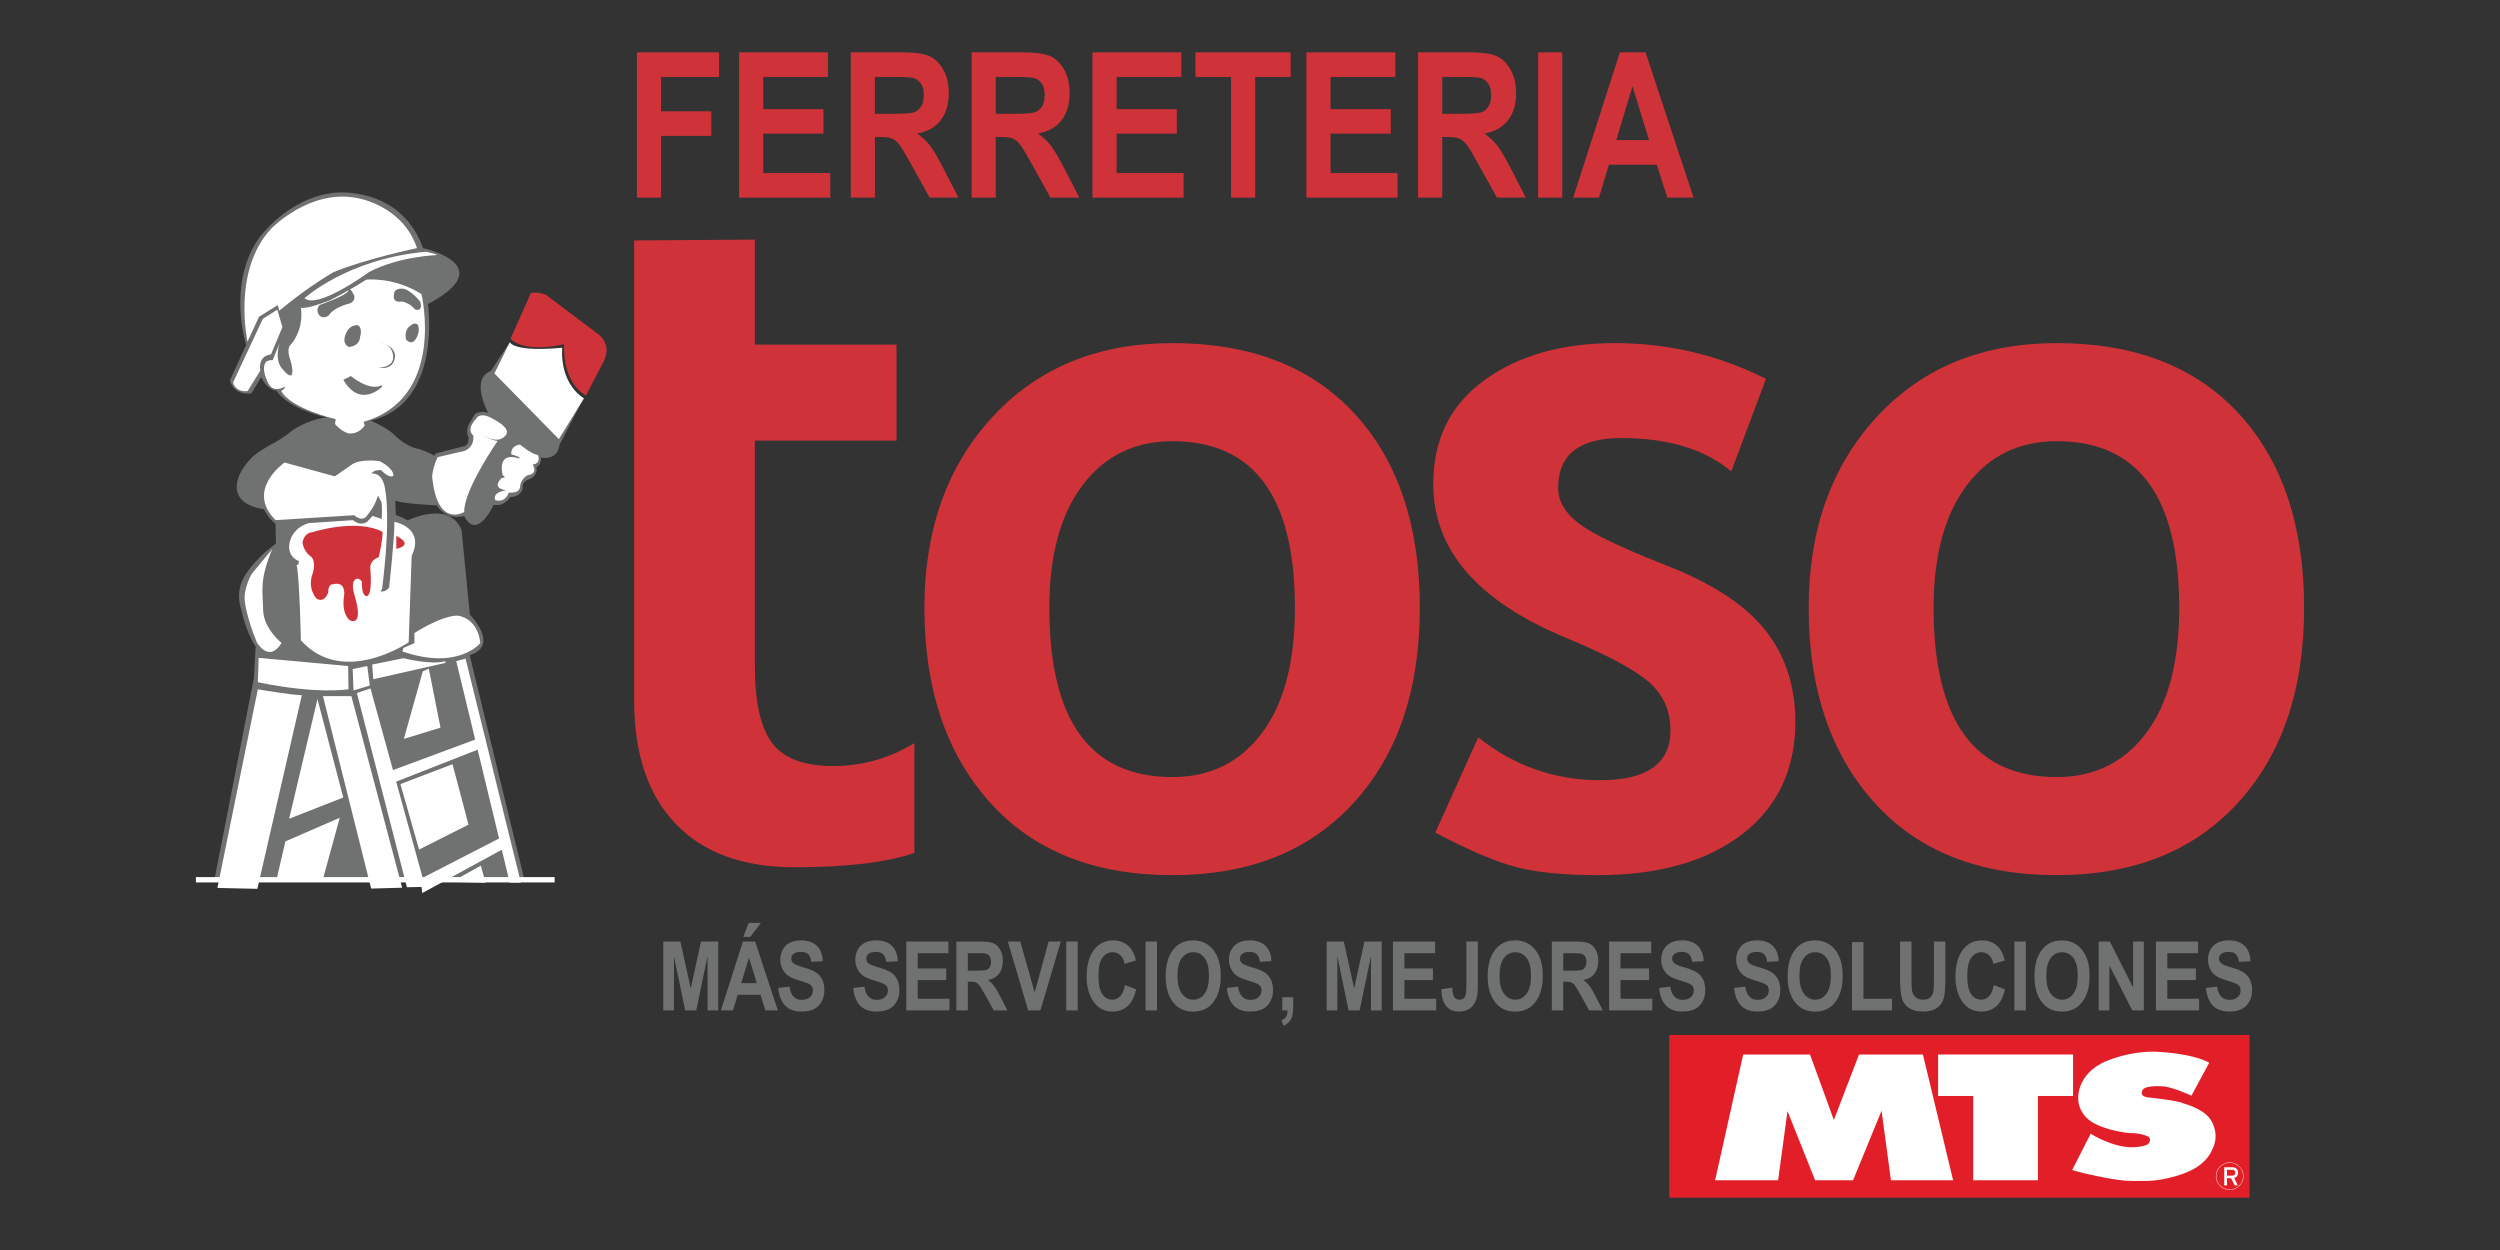 <?xml version="1.0" encoding="utf-8"?>
<!-- Generator: Adobe Illustrator 24.0.3, SVG Export Plug-In . SVG Version: 6.00 Build 0)  -->
<svg version="1.1" id="Capa_1" xmlns="http://www.w3.org/2000/svg" xmlns:xlink="http://www.w3.org/1999/xlink" x="0px" y="0px"
	 width="200px" height="100px" viewBox="0 0 200 100" style="enable-background:new 0 0 200 100;" xml:space="preserve">
<rect x="0" y="0" width="200" height="100" fill="#333333" stroke="none"/>
<style type="text/css">
	.st0{fill:#CF3339;}
	.st1{fill:#6F7271;}
	.st2{fill:#FFFFFF;}
	.st3{fill:#FDFFFF;}
	.st4{fill:#E21F28;}
	.st5{fill:none;stroke:#FFFFFF;stroke-width:0.032;stroke-miterlimit:3.864;}
</style>
<g>
	<path class="st0" d="M50.731,27.569v-8.334l9.657-0.067v8.401h11.335v7.678H60.388V53.23c0,2.94,0.463,5.019,1.392,6.232
		c0.927,1.215,2.551,1.822,4.874,1.822c2.319,0,4.486-0.612,6.496-1.835v8.785c-2.241,0.764-5.437,1.147-9.586,1.147
		c-4.125,0-7.293-1.159-9.51-3.472c-2.215-2.314-3.323-5.604-3.323-9.875V35.246"/>
	<path class="st0" d="M83.946,48.636c0,9.021,3.282,13.53,9.845,13.53c3.01,0,5.396-1.172,7.16-3.518
		c1.764-2.341,2.643-5.682,2.643-10.013c0-8.893-3.268-13.34-9.803-13.34c-3.013,0-5.404,1.171-7.182,3.516
		C84.833,41.156,83.946,44.431,83.946,48.636 M73.953,48.636c0-6.257,1.816-11.352,5.45-15.285c3.634-3.934,8.43-5.901,14.388-5.901
		c6.265,0,11.13,1.891,14.597,5.668c3.466,3.781,5.198,8.953,5.198,15.517c0,6.538-1.764,11.735-5.296,15.591
		c-3.528,3.857-8.362,5.785-14.499,5.785c-6.267,0-11.139-1.949-14.618-5.844C75.693,60.277,73.953,55.097,73.953,48.636"/>
	<path class="st0" d="M114.827,66.608l3.43-7.613c2.88,2.281,6.128,3.421,9.753,3.421c3.75,0,5.628-1.33,5.628-3.991
		c0-1.562-0.569-2.839-1.699-3.839c-1.132-1-3.329-2.176-6.596-3.535c-7.122-2.935-10.683-7.048-10.683-12.336
		c0-3.551,1.358-6.316,4.083-8.294c2.722-1.981,6.2-2.971,10.438-2.971c4.288,0,8.32,0.955,12.097,2.862l-2.779,7.403
		c-2.109-1.78-5.041-2.671-8.796-2.671c-3.368,0-5.052,1.332-5.052,3.993c0,1.05,0.552,1.996,1.658,2.842
		c1.104,0.844,3.471,1.976,7.096,3.396c3.629,1.422,6.236,3.14,7.83,5.158c1.596,2.017,2.393,4.457,2.393,7.316
		c0,3.806-1.419,6.802-4.254,8.987c-2.838,2.184-6.694,3.276-11.573,3.276c-2.744,0-4.946-0.226-6.601-0.672
		C119.543,68.897,117.418,67.984,114.827,66.608"/>
	<path class="st0" d="M154.687,48.636c0,9.021,3.28,13.53,9.845,13.53c3.009,0,5.397-1.172,7.159-3.518
		c1.765-2.341,2.646-5.682,2.646-10.013c0-8.893-3.267-13.34-9.804-13.34c-3.013,0-5.406,1.171-7.182,3.516
		C155.575,41.156,154.687,44.431,154.687,48.636 M144.694,48.636c0-6.257,1.816-11.352,5.452-15.285
		c3.633-3.934,8.428-5.901,14.387-5.901c6.265,0,11.131,1.891,14.598,5.668c3.466,3.781,5.198,8.953,5.198,15.517
		c0,6.538-1.765,11.735-5.295,15.591c-3.532,3.857-8.366,5.785-14.501,5.785c-6.267,0-11.139-1.949-14.618-5.844
		C146.433,60.277,144.694,55.097,144.694,48.636"/>
	<g>
		<path class="st1" d="M53.061,80.832v-5.508h1.372l0.827,3.761l0.82-3.761h1.379v5.508h-0.855v-4.34l-0.906,4.34h-0.883
			l-0.899-4.34v4.34H53.061z"/>
		<path class="st1" d="M62.231,80.832h-0.995l-0.398-1.247h-1.82l-0.376,1.247h-0.975l1.77-5.508h0.972L62.231,80.832z
			 M60.543,78.653l-0.627-2.044L59.3,78.653H60.543z M59.464,74.955l0.428-1.123h0.982l-0.857,1.123H59.464z"/>
		<path class="st1" d="M62.257,79.036l0.896-0.105c0.101,0.704,0.431,1.056,0.99,1.056c0.278,0,0.495-0.072,0.654-0.216
			c0.159-0.144,0.238-0.323,0.238-0.535c0-0.125-0.028-0.231-0.083-0.319c-0.055-0.088-0.14-0.16-0.253-0.216
			c-0.113-0.056-0.388-0.151-0.824-0.283c-0.391-0.118-0.677-0.245-0.858-0.383c-0.181-0.138-0.326-0.319-0.433-0.543
			c-0.107-0.224-0.161-0.465-0.161-0.723c0-0.301,0.068-0.571,0.206-0.811c0.137-0.24,0.327-0.422,0.569-0.544
			c0.242-0.123,0.54-0.184,0.896-0.184c0.535,0,0.952,0.144,1.252,0.432c0.3,0.288,0.459,0.7,0.476,1.236l-0.919,0.049
			c-0.04-0.295-0.127-0.502-0.261-0.62c-0.134-0.118-0.324-0.177-0.571-0.177c-0.247,0-0.438,0.051-0.571,0.154
			c-0.134,0.102-0.2,0.23-0.2,0.382c0,0.15,0.06,0.276,0.182,0.378c0.121,0.102,0.4,0.215,0.836,0.338
			c0.461,0.133,0.794,0.273,1,0.419c0.205,0.147,0.362,0.336,0.471,0.567c0.108,0.232,0.162,0.513,0.162,0.843
			c0,0.479-0.148,0.88-0.444,1.206c-0.296,0.326-0.759,0.488-1.389,0.488C63.002,80.926,62.382,80.296,62.257,79.036z"/>
		<path class="st1" d="M68.257,79.036l0.896-0.105c0.101,0.704,0.431,1.056,0.99,1.056c0.278,0,0.495-0.072,0.654-0.216
			c0.159-0.144,0.238-0.323,0.238-0.535c0-0.125-0.028-0.231-0.083-0.319c-0.055-0.088-0.14-0.16-0.253-0.216
			c-0.113-0.056-0.388-0.151-0.824-0.283c-0.391-0.118-0.677-0.245-0.858-0.383c-0.181-0.138-0.326-0.319-0.433-0.543
			c-0.107-0.224-0.161-0.465-0.161-0.723c0-0.301,0.068-0.571,0.206-0.811c0.137-0.24,0.327-0.422,0.569-0.544
			c0.242-0.123,0.54-0.184,0.896-0.184c0.535,0,0.952,0.144,1.252,0.432c0.3,0.288,0.459,0.7,0.476,1.236l-0.919,0.049
			c-0.04-0.295-0.127-0.502-0.261-0.62c-0.134-0.118-0.324-0.177-0.571-0.177c-0.247,0-0.438,0.051-0.571,0.154
			c-0.134,0.102-0.2,0.23-0.2,0.382c0,0.15,0.06,0.276,0.182,0.378c0.121,0.102,0.4,0.215,0.836,0.338
			c0.461,0.133,0.794,0.273,1,0.419c0.205,0.147,0.362,0.336,0.471,0.567c0.108,0.232,0.162,0.513,0.162,0.843
			c0,0.479-0.148,0.88-0.444,1.206c-0.296,0.326-0.759,0.488-1.389,0.488C69.002,80.926,68.382,80.296,68.257,79.036z"/>
		<path class="st1" d="M72.501,80.832v-5.508h3.373v0.932h-2.457v1.221h2.283v0.928h-2.283V79.9h2.541v0.932H72.501z"/>
		<path class="st1" d="M76.511,80.832v-5.508h1.932c0.494,0,0.847,0.049,1.058,0.149c0.212,0.099,0.386,0.27,0.522,0.515
			c0.136,0.244,0.204,0.537,0.204,0.877c0,0.431-0.104,0.778-0.312,1.041c-0.209,0.263-0.504,0.428-0.887,0.496
			c0.197,0.14,0.359,0.294,0.488,0.46c0.128,0.166,0.304,0.465,0.525,0.896l0.552,1.075h-1.095l-0.664-1.199
			c-0.239-0.433-0.401-0.705-0.487-0.814c-0.086-0.109-0.177-0.184-0.272-0.225c-0.096-0.041-0.25-0.062-0.461-0.062h-0.189v2.299
			H76.511z M77.426,77.653h0.68c0.416,0,0.68-0.018,0.794-0.054c0.113-0.036,0.205-0.11,0.276-0.22
			c0.07-0.11,0.106-0.257,0.106-0.439c0-0.175-0.036-0.316-0.106-0.423c-0.07-0.107-0.166-0.18-0.288-0.22
			c-0.085-0.028-0.334-0.041-0.744-0.041h-0.718V77.653z"/>
		<path class="st1" d="M82.254,80.832l-1.626-5.508h0.995l1.151,4.077l1.114-4.077h0.975l-1.63,5.508H82.254z"/>
		<path class="st1" d="M85.297,80.832v-5.508h0.915v5.508H85.297z"/>
		<path class="st1" d="M90.001,78.807l0.888,0.342c-0.139,0.616-0.369,1.067-0.692,1.351c-0.323,0.284-0.72,0.427-1.191,0.427
			c-0.592,0-1.073-0.227-1.44-0.68c-0.423-0.524-0.635-1.23-0.635-2.119c0-0.939,0.213-1.675,0.639-2.206
			c0.371-0.461,0.87-0.691,1.495-0.691c0.509,0,0.936,0.173,1.279,0.518c0.245,0.246,0.424,0.61,0.537,1.093l-0.908,0.263
			c-0.058-0.298-0.174-0.527-0.346-0.686c-0.173-0.159-0.377-0.239-0.612-0.239c-0.336,0-0.61,0.145-0.822,0.436
			c-0.212,0.291-0.318,0.771-0.318,1.439c0,0.694,0.103,1.187,0.31,1.48c0.207,0.293,0.476,0.44,0.805,0.44
			c0.242,0,0.451-0.093,0.627-0.28C89.795,79.509,89.922,79.212,90.001,78.807z"/>
		<path class="st1" d="M91.645,80.832v-5.508h0.915v5.508H91.645z"/>
		<path class="st1" d="M93.252,78.112c0-0.656,0.098-1.197,0.293-1.621c0.195-0.424,0.451-0.741,0.766-0.949
			c0.315-0.208,0.697-0.312,1.145-0.312c0.65,0,1.18,0.247,1.59,0.74c0.41,0.494,0.614,1.196,0.614,2.108
			c0,0.922-0.217,1.642-0.65,2.161c-0.381,0.458-0.898,0.688-1.551,0.688c-0.657,0-1.177-0.227-1.557-0.68
			C93.469,79.727,93.252,79.016,93.252,78.112z M94.197,78.074c0,0.634,0.121,1.109,0.364,1.426
			c0.242,0.317,0.543,0.475,0.901,0.475c0.36,0,0.66-0.157,0.897-0.471c0.237-0.314,0.356-0.797,0.356-1.449
			c0-0.639-0.116-1.111-0.347-1.417c-0.231-0.306-0.533-0.458-0.906-0.458c-0.374,0-0.678,0.154-0.913,0.462
			C94.314,76.951,94.197,77.428,94.197,78.074z"/>
		<path class="st1" d="M98.148,79.036l0.896-0.105c0.101,0.704,0.431,1.056,0.99,1.056c0.278,0,0.496-0.072,0.654-0.216
			c0.159-0.144,0.238-0.323,0.238-0.535c0-0.125-0.028-0.231-0.083-0.319c-0.055-0.088-0.14-0.16-0.253-0.216
			c-0.113-0.056-0.388-0.151-0.824-0.283c-0.391-0.118-0.677-0.245-0.858-0.383c-0.181-0.138-0.326-0.319-0.433-0.543
			c-0.107-0.224-0.161-0.465-0.161-0.723c0-0.301,0.068-0.571,0.206-0.811c0.137-0.24,0.327-0.422,0.569-0.544
			c0.242-0.123,0.54-0.184,0.896-0.184c0.535,0,0.952,0.144,1.252,0.432c0.3,0.288,0.459,0.7,0.476,1.236l-0.919,0.049
			c-0.04-0.295-0.127-0.502-0.261-0.62c-0.134-0.118-0.324-0.177-0.571-0.177c-0.247,0-0.438,0.051-0.571,0.154
			c-0.134,0.102-0.2,0.23-0.2,0.382c0,0.15,0.06,0.276,0.182,0.378c0.121,0.102,0.4,0.215,0.836,0.338
			c0.461,0.133,0.794,0.273,1,0.419c0.205,0.147,0.362,0.336,0.471,0.567c0.108,0.232,0.162,0.513,0.162,0.843
			c0,0.479-0.148,0.88-0.444,1.206c-0.296,0.326-0.759,0.488-1.389,0.488C98.894,80.926,98.274,80.296,98.148,79.036z"/>
		<path class="st1" d="M102.586,79.776h0.87v0.755c0,0.428-0.05,0.746-0.151,0.955c-0.124,0.258-0.331,0.449-0.621,0.575
			l-0.17-0.436c0.171-0.07,0.295-0.165,0.37-0.284c0.076-0.119,0.116-0.289,0.121-0.509h-0.42V79.776z"/>
		<path class="st1" d="M106.133,80.832v-5.508h1.372l0.827,3.761l0.82-3.761h1.379v5.508h-0.855v-4.34l-0.906,4.34h-0.883l-0.9-4.34
			v4.34H106.133z"/>
		<path class="st1" d="M111.437,80.832v-5.508h3.373v0.932h-2.458v1.221h2.283v0.928h-2.283V79.9h2.541v0.932H111.437z"/>
		<path class="st1" d="M117.313,75.324h0.915v3.487c0,0.564-0.057,0.983-0.17,1.259c-0.114,0.276-0.283,0.487-0.509,0.635
			c-0.226,0.148-0.504,0.222-0.834,0.222c-0.436,0-0.777-0.149-1.025-0.447c-0.247-0.298-0.372-0.748-0.374-1.349l0.866-0.12
			c0.01,0.323,0.052,0.552,0.125,0.688c0.099,0.186,0.246,0.278,0.444,0.278c0.192,0,0.334-0.067,0.425-0.201
			c0.091-0.134,0.136-0.431,0.136-0.892V75.324z"/>
		<path class="st1" d="M119.014,78.112c0-0.656,0.098-1.197,0.293-1.621c0.195-0.424,0.451-0.741,0.766-0.949
			c0.315-0.208,0.697-0.312,1.145-0.312c0.65,0,1.18,0.247,1.59,0.74c0.41,0.494,0.614,1.196,0.614,2.108
			c0,0.922-0.217,1.642-0.65,2.161c-0.381,0.458-0.898,0.688-1.551,0.688c-0.657,0-1.177-0.227-1.557-0.68
			C119.231,79.727,119.014,79.016,119.014,78.112z M119.96,78.074c0,0.634,0.121,1.109,0.364,1.426
			c0.242,0.317,0.543,0.475,0.901,0.475c0.36,0,0.66-0.157,0.897-0.471c0.237-0.314,0.356-0.797,0.356-1.449
			c0-0.639-0.116-1.111-0.347-1.417c-0.231-0.306-0.533-0.458-0.906-0.458c-0.374,0-0.678,0.154-0.913,0.462
			C120.077,76.951,119.96,77.428,119.96,78.074z"/>
		<path class="st1" d="M124.145,80.832v-5.508h1.932c0.494,0,0.847,0.049,1.058,0.149c0.212,0.099,0.386,0.27,0.522,0.515
			c0.136,0.244,0.204,0.537,0.204,0.877c0,0.431-0.104,0.778-0.312,1.041c-0.209,0.263-0.504,0.428-0.887,0.496
			c0.197,0.14,0.359,0.294,0.488,0.46c0.128,0.166,0.304,0.465,0.525,0.896l0.552,1.075h-1.095l-0.664-1.199
			c-0.239-0.433-0.401-0.705-0.487-0.814c-0.086-0.109-0.177-0.184-0.272-0.225c-0.096-0.041-0.25-0.062-0.461-0.062h-0.189v2.299
			H124.145z M125.06,77.653h0.68c0.416,0,0.68-0.018,0.794-0.054c0.113-0.036,0.205-0.11,0.276-0.22
			c0.07-0.11,0.106-0.257,0.106-0.439c0-0.175-0.035-0.316-0.106-0.423c-0.07-0.107-0.166-0.18-0.288-0.22
			c-0.085-0.028-0.334-0.041-0.744-0.041h-0.718V77.653z"/>
		<path class="st1" d="M128.727,80.832v-5.508h3.373v0.932h-2.458v1.221h2.283v0.928h-2.283V79.9h2.541v0.932H128.727z"/>
		<path class="st1" d="M132.728,79.036l0.896-0.105c0.101,0.704,0.431,1.056,0.99,1.056c0.278,0,0.496-0.072,0.654-0.216
			c0.159-0.144,0.238-0.323,0.238-0.535c0-0.125-0.028-0.231-0.083-0.319c-0.055-0.088-0.14-0.16-0.253-0.216
			c-0.113-0.056-0.388-0.151-0.824-0.283c-0.391-0.118-0.677-0.245-0.858-0.383c-0.181-0.138-0.326-0.319-0.433-0.543
			c-0.107-0.224-0.161-0.465-0.161-0.723c0-0.301,0.068-0.571,0.206-0.811c0.137-0.24,0.327-0.422,0.569-0.544
			c0.242-0.123,0.54-0.184,0.896-0.184c0.535,0,0.952,0.144,1.252,0.432c0.3,0.288,0.459,0.7,0.476,1.236l-0.919,0.049
			c-0.04-0.295-0.127-0.502-0.261-0.62c-0.134-0.118-0.324-0.177-0.571-0.177c-0.247,0-0.438,0.051-0.571,0.154
			c-0.134,0.102-0.2,0.23-0.2,0.382c0,0.15,0.06,0.276,0.182,0.378c0.121,0.102,0.4,0.215,0.836,0.338
			c0.461,0.133,0.794,0.273,1,0.419c0.205,0.147,0.362,0.336,0.471,0.567c0.108,0.232,0.162,0.513,0.162,0.843
			c0,0.479-0.148,0.88-0.444,1.206c-0.296,0.326-0.759,0.488-1.389,0.488C133.473,80.926,132.853,80.296,132.728,79.036z"/>
		<path class="st1" d="M138.728,79.036l0.896-0.105c0.101,0.704,0.431,1.056,0.99,1.056c0.278,0,0.496-0.072,0.654-0.216
			c0.159-0.144,0.238-0.323,0.238-0.535c0-0.125-0.028-0.231-0.083-0.319c-0.055-0.088-0.14-0.16-0.253-0.216
			c-0.113-0.056-0.388-0.151-0.824-0.283c-0.391-0.118-0.677-0.245-0.858-0.383c-0.181-0.138-0.326-0.319-0.433-0.543
			c-0.107-0.224-0.161-0.465-0.161-0.723c0-0.301,0.068-0.571,0.206-0.811c0.137-0.24,0.327-0.422,0.569-0.544
			c0.242-0.123,0.54-0.184,0.896-0.184c0.535,0,0.952,0.144,1.252,0.432c0.3,0.288,0.459,0.7,0.476,1.236l-0.919,0.049
			c-0.04-0.295-0.127-0.502-0.261-0.62c-0.134-0.118-0.324-0.177-0.571-0.177c-0.247,0-0.438,0.051-0.571,0.154
			c-0.134,0.102-0.2,0.23-0.2,0.382c0,0.15,0.06,0.276,0.182,0.378c0.121,0.102,0.4,0.215,0.836,0.338
			c0.461,0.133,0.794,0.273,1,0.419c0.205,0.147,0.362,0.336,0.471,0.567c0.108,0.232,0.163,0.513,0.163,0.843
			c0,0.479-0.148,0.88-0.444,1.206c-0.296,0.326-0.759,0.488-1.389,0.488C139.473,80.926,138.853,80.296,138.728,79.036z"/>
		<path class="st1" d="M143.007,78.112c0-0.656,0.098-1.197,0.293-1.621c0.195-0.424,0.451-0.741,0.766-0.949
			c0.315-0.208,0.697-0.312,1.145-0.312c0.65,0,1.18,0.247,1.59,0.74c0.41,0.494,0.614,1.196,0.614,2.108
			c0,0.922-0.217,1.642-0.65,2.161c-0.381,0.458-0.898,0.688-1.551,0.688c-0.657,0-1.177-0.227-1.557-0.68
			C143.224,79.727,143.007,79.016,143.007,78.112z M143.953,78.074c0,0.634,0.121,1.109,0.364,1.426
			c0.242,0.317,0.543,0.475,0.901,0.475c0.36,0,0.66-0.157,0.897-0.471c0.237-0.314,0.356-0.797,0.356-1.449
			c0-0.639-0.116-1.111-0.347-1.417c-0.231-0.306-0.533-0.458-0.906-0.458c-0.374,0-0.678,0.154-0.913,0.462
			C144.07,76.951,143.953,77.428,143.953,78.074z"/>
		<path class="st1" d="M148.161,80.832v-5.463h0.914V79.9h2.284v0.932H148.161z"/>
		<path class="st1" d="M152.006,75.324h0.915v2.983c0,0.463,0.011,0.765,0.034,0.905c0.04,0.243,0.138,0.431,0.29,0.564
			c0.153,0.133,0.354,0.199,0.604,0.199c0.212,0,0.385-0.047,0.519-0.141c0.134-0.094,0.225-0.224,0.274-0.391
			c0.049-0.166,0.074-0.524,0.074-1.073v-3.047h0.915v2.893c0,0.739-0.04,1.273-0.12,1.603c-0.079,0.329-0.258,0.596-0.537,0.8
			c-0.279,0.204-0.646,0.306-1.102,0.306c-0.474,0-0.843-0.085-1.109-0.254c-0.266-0.169-0.459-0.407-0.579-0.714
			c-0.12-0.307-0.179-0.872-0.179-1.697V75.324z"/>
		<path class="st1" d="M159.507,78.807l0.888,0.342c-0.139,0.616-0.369,1.067-0.692,1.351c-0.323,0.284-0.72,0.427-1.191,0.427
			c-0.592,0-1.073-0.227-1.44-0.68c-0.423-0.524-0.635-1.23-0.635-2.119c0-0.939,0.213-1.675,0.639-2.206
			c0.371-0.461,0.87-0.691,1.495-0.691c0.509,0,0.936,0.173,1.279,0.518c0.245,0.246,0.424,0.61,0.537,1.093l-0.908,0.263
			c-0.058-0.298-0.174-0.527-0.346-0.686c-0.173-0.159-0.377-0.239-0.612-0.239c-0.336,0-0.61,0.145-0.822,0.436
			c-0.212,0.291-0.318,0.771-0.318,1.439c0,0.694,0.103,1.187,0.31,1.48c0.207,0.293,0.476,0.44,0.805,0.44
			c0.242,0,0.451-0.093,0.628-0.28C159.301,79.509,159.428,79.212,159.507,78.807z"/>
		<path class="st1" d="M161.151,80.832v-5.508h0.915v5.508H161.151z"/>
		<path class="st1" d="M162.758,78.112c0-0.656,0.098-1.197,0.293-1.621c0.195-0.424,0.451-0.741,0.766-0.949
			c0.315-0.208,0.697-0.312,1.145-0.312c0.651,0,1.18,0.247,1.59,0.74c0.41,0.494,0.614,1.196,0.614,2.108
			c0,0.922-0.217,1.642-0.65,2.161c-0.381,0.458-0.898,0.688-1.551,0.688c-0.657,0-1.177-0.227-1.557-0.68
			C162.975,79.727,162.758,79.016,162.758,78.112z M163.703,78.074c0,0.634,0.121,1.109,0.364,1.426
			c0.242,0.317,0.543,0.475,0.901,0.475c0.36,0,0.66-0.157,0.897-0.471c0.237-0.314,0.356-0.797,0.356-1.449
			c0-0.639-0.116-1.111-0.347-1.417c-0.231-0.306-0.533-0.458-0.906-0.458c-0.374,0-0.678,0.154-0.913,0.462
			C163.82,76.951,163.703,77.428,163.703,78.074z"/>
		<path class="st1" d="M167.896,80.832v-5.508h0.893l1.86,3.678v-3.678h0.855v5.508h-0.923l-1.83-3.592v3.592H167.896z"/>
		<path class="st1" d="M172.471,80.832v-5.508h3.373v0.932h-2.458v1.221h2.283v0.928h-2.283V79.9h2.541v0.932H172.471z"/>
		<path class="st1" d="M176.472,79.036l0.896-0.105c0.101,0.704,0.431,1.056,0.99,1.056c0.278,0,0.496-0.072,0.654-0.216
			c0.159-0.144,0.238-0.323,0.238-0.535c0-0.125-0.028-0.231-0.083-0.319c-0.055-0.088-0.14-0.16-0.253-0.216
			c-0.113-0.056-0.388-0.151-0.824-0.283c-0.391-0.118-0.677-0.245-0.858-0.383c-0.181-0.138-0.326-0.319-0.433-0.543
			c-0.107-0.224-0.161-0.465-0.161-0.723c0-0.301,0.068-0.571,0.206-0.811c0.137-0.24,0.327-0.422,0.569-0.544
			c0.242-0.123,0.54-0.184,0.896-0.184c0.535,0,0.952,0.144,1.252,0.432c0.3,0.288,0.459,0.7,0.476,1.236l-0.919,0.049
			c-0.04-0.295-0.127-0.502-0.261-0.62c-0.134-0.118-0.324-0.177-0.571-0.177c-0.247,0-0.438,0.051-0.571,0.154
			c-0.134,0.102-0.2,0.23-0.2,0.382c0,0.15,0.06,0.276,0.182,0.378c0.121,0.102,0.4,0.215,0.836,0.338
			c0.461,0.133,0.794,0.273,1,0.419c0.205,0.147,0.362,0.336,0.471,0.567c0.108,0.232,0.162,0.513,0.162,0.843
			c0,0.479-0.148,0.88-0.444,1.206c-0.296,0.326-0.759,0.488-1.389,0.488C177.217,80.926,176.597,80.296,176.472,79.036z"/>
	</g>
	<path class="st1" d="M17.173,70.279l3.14-16.041l0.137-2.51c0,0-0.754-1.073-1.165-3.03c0,0-0.514-1.277,0.274-2.587
		c0,0,0.685-1.294,2.517-2.622l-0.034-1.583c0,0-0.634-0.493-0.925-1.174c0,0-1.885-0.153-2.158-1.48c0,0-0.31-1.192,1.266-2.723
		c0,0,0.481-0.46,1.867-1.192c0,0,0.942-0.561,1.148-0.8c0,0,1.32-0.988,2.895-1.141c0,0-2.98-0.612-4.026-2.144
		c0,0-0.666,0.017-1.215-1.073l-0.771,1.277c0,0-1.353,0.29-1.73-1.021l1.302-2.843c0,0-1.542-4.766,0.96-8.459
		c0,0,2.277-3.286,6.063-3.711c0,0,5.292-0.647,7.125,4.425c0,0,6.268,1.362,0.393,4.477c0,0,1.183,7.949-4.573,9.328
		c0,0,1.335,0.554,1.994,1.239c0,0,0.849,0.871,1.911,1.042c0,0,0.925,0.324,1.165,0.528l0.137-0.187l2.191-0.562
		c0,0,0.479,0,0.428-0.732c0,0-0.256-0.392,0-1.004l0.514-0.869c0,0,0.428-0.273,1.045-0.085c0,0-1.473-2.707,0.223-3.354
		l1.419-2.146c0,0,0.036,1.006,4.147,0.444c0,0-0.522,2.729,1.841,3.921l-1.927,3.706c0,0-0.034,1.225-1.473,1.021
		c0,0,0.069,0.545-0.36,0.766c0,0,0.188,0.698-0.651,0.987c0,0-0.548,0.17-0.444,0.664c0,0-0.035,0.681-1.028,0.749
		c0,0-0.411,0.784-1.301,0.596c0,0-1.32,2.945-2.364,0.902c0,0-1.336,0.459-2.192-0.851c0,0-2.74-0.119-3.323-0.375
		c0,0,0.051,0.834,0.051,1.158c0,0,0.446,0.118,0.942,0.426c0,0,3.323-1.668,4.316,0.765l0.667,6.775c0,0,2.45,2.468-0.016,3.234
		l4.401,18.06L17.173,70.279z"/>
	<path class="st2" d="M19.801,27.329c0,0-1.255-5.695,1.91-9.05c0,0,3.094-3.213,6.903-2.427c0,0,3.595,0.57,4.747,3.996
		c0,0-4.1,0.858-6.689,1.928c0,0-2.027,1.153-4.329,3.081l-0.121-0.45l-1.498,0.933L19.801,27.329z"/>
	<path class="st2" d="M18.636,30.622l2.39-5.115l1.158-0.733l0.41,1.396l-0.914,2.182c0,0-1.046,0.035-0.859,1.306l-1.01,1.627
		C19.811,31.284,18.936,31.463,18.636,30.622"/>
	<path class="st2" d="M24.356,23.859c0,0,3.45-3.161,9.697-3.716c0,0,0.835,0.156,0.905,0.26c0,0-3.063,0.104-5.448,1.367
		C29.51,21.77,25.432,24.773,24.356,23.859"/>
	<path class="st2" d="M26.857,33.532c0,0-3.61-0.822-4.365-2.269c0,0,0.305-0.106,0.305-0.339c0,0-0.989,0.661-1.402-0.41
		c0,0-0.539-1.036-0.108-1.572c0,0,0.198-0.161,0.522-0.124l0.557-1.358c0,0-0.484,1.375,0.288,2.125c0,0,0.88,1.124,0.718-0.178
		c0,0-0.071-0.41-0.195-0.768c0,0-0.289-0.803,0.124-1.106c0,0,1.023-1.126,0.772-2.929c0,0,0.179,0.231,2.263-0.554
		c0,0,1.581-0.786,2.965-1.677c0,0,2.209-0.251,4.42,1.159c0,0,1.976,8.321-4.635,10.213l0.09,0.285c0,0-0.395,0.715-1.276,0.644
		c0,0-0.52-0.089-1.096-0.75L26.857,33.532z"/>
	<path class="st1" d="M27.918,27.756c0,0-0.59-0.181-0.273-0.992c0,0,0.227-0.811,0.998-0.744c0,0,0.385,0.203,0.158,0.968
		C28.802,26.989,28.802,27.666,27.918,27.756"/>
	<path class="st1" d="M28.072,30.084c0,0,1.449,1.24,2.451,0.741c0.059-0.029,0.025,0.133,0.025,0.133s-1.74,1.747-3.08-0.575"/>
	<path class="st1" d="M33.431,25.998c0,0-0.204-0.294-0.611,0.067c0,0-0.499,0.27-0.341,1.082c0,0,0.431,0.564,0.794-0.045
		c0.362-0.607-0.046,0-0.046,0S33.68,26.629,33.431,25.998"/>
	<path class="st1" d="M27.872,23.246c0.075-0.447,0.477,0.429,0.477,0.429c0.068,0.473-0.385,0.608-0.385,0.608
		c-1.34,0.315-1.679,0.97-1.679,0.97c-0.657,0.383-0.84-0.203-0.84-0.203c-0.157-0.383,0.137-0.655,0.137-0.655
		S27.811,23.613,27.872,23.246"/>
	<path class="st1" d="M31.525,23.516c0,0-0.022-0.45,0.635-0.427c0.66,0.022,1.452,1.037,1.452,1.037s0.296,0.766-0.361,0.653
		c0,0-0.113-0.091-0.364-0.338c0,0-0.453-0.315-0.772-0.315C32.115,24.127,31.344,24.283,31.525,23.516"/>
	<path class="st1" d="M30.444,27.422c0.02,0,1.02,0.15,1.158,0.972c0,0,0.103,1.247-1.341,1.024c0,0,1.301,0.02,1.189-0.965
		C31.338,27.468,30.444,27.422,30.444,27.422"/>
	<path class="st2" d="M22.046,41.61l6.288-0.393c0,0,0.681,0.643,1.077-0.036c0,0,0.539-0.607,0.791-1.428
		c0,0,0.372-0.991-0.55-1.657c0,0-0.024-0.522,0.838-0.487c0,0,0.611,0.677,0.97,0.464c0,0,0.179-0.499-1.077-1.179
		c0,0-1.367-0.214-2.156,0.215l-1.437,1l-4.025-1.107C22.764,37.004,19.603,39.184,22.046,41.61"/>
	<path class="st2" d="M37.138,40.959c0,0-2.061,1.289-2.529-2.512c-0.127-1.026,0-0.036,0-0.036s-0.199-0.496,0.397-1.839
		l2.131-0.496c0,0,0.849-0.247,0.722-1.256c0,0-0.641-0.395,0.253-1.344c0.136-0.145,0.019-0.053,0.019-0.053
		s0.342-0.497,1.301,0.087c0,0,1.443,0.69,1.064,1.257c0,0-0.505,0.885-1.789,0.053c0,0,0.488,0.371,1.103,0.461
		C39.811,35.28,37.083,39.208,37.138,40.959"/>
	<path class="st2" d="M41.599,35.561c0,0,0.985,0.827,1.432,0.827c0,0,0.307,0.699-0.422,0.775c0,0,0.499,0.738-0.396,0.852
		c0,0-0.498,0.241-0.601,0.825c0,0,0.09,0.662-0.908,0.56c0,0-0.243,0.863-1.086,0.609c0,0-0.32-0.609,0.894-0.787
		c0,0-1.266-0.088-0.383-0.979l0.28-0.051l-0.19-0.178c0,0-0.563-1.944,1.33-1.333c0,0,0.204-0.103-0.64-0.331
		C40.908,36.349,40.781,35.689,41.599,35.561"/>
	<path class="st2" d="M39.554,29.875l1.237-2.504c0,0,0.213,0.817,4.192,0.447c0,0-0.326,2.699,1.731,4.052l-2.007,3.258
		L39.554,29.875z"/>
	<path class="st0" d="M40.842,27.105l1.623-3.652c0,0,0.428-0.153,1.195,0.122l4.164,3.135c0,0,1.163,0.731,0.491,2.161
		l-1.439,2.769c0,0-1.869-0.852-1.747-4.108C45.13,27.531,42.16,28.322,40.842,27.105"/>
	<path class="st2" d="M21.773,43.937l-1.631,1.965c0,0-0.659,1.107-0.564,2.143c0,0,0.095,1.214,0.972,3.356
		c0,0,0.971,1.679,1.975,0.036c0,0-1.442-1.141-1.474-2.643C21.02,47.295,20.738,46.438,21.773,43.937"/>
	<path class="st2" d="M33.153,50.642c0,0,2.125-1.391,3.445-1.391c0,0,1.586,0.096,1.83,2.191c0,0-1.758,2.22-6.24,0.671
		l0.086-0.279l0.879-0.38V50.642z"/>
	<path class="st2" d="M24.071,51.224c0,0-0.106-5.065-0.341-6.026l0.132-0.027l0.052-0.285c0,0-1.124-0.364-0.679-1.715
		c0,0,0.288-1.013,1.489-1.325l3.529-0.234c0,0,0.495,0.52,1.123,0.13c0,0,0.289-0.312,0.418-0.467l0.941,0.312
		c0,0,0.052,1.896-0.627,5.403c0,0,0.366,0.727,1.02,0.027c0,0,0.471-4.287,0.418-5.274c0,0,2.484,0.444,1.386,2.727l-0.237,6.91
		C32.696,51.379,27.443,54.99,24.071,51.224"/>
	<path class="st2" d="M29.368,37.958c0,0,1.277-0.593,1.473,1.4c0,0,0.433,2.18-0.275,7.746c0,0-0.276,0.639-0.669,0.037
		c0,0,0.827-5.303,0.63-6.956l-0.433-0.789C30.094,39.396,30.254,38.363,29.368,37.958"/>
	<path class="st0" d="M24.907,44.552c0,0-0.613-0.365-0.705-1.156c0,0,0.092-0.762,0.796-0.822c0,0,3.46-1.127,5.605-0.031
		c0,0,0.061,0.426-0.306,2.038c0,0-0.705,0.184-0.675,0.883c0,0,0.214,2.131-0.275,2.223c0,0-0.428,0.091-0.397-1.157
		c0,0-0.339-0.517-0.644-0.03c0,0-0.183,0.242,0.03,1.034c0,0,0.858,2.557-0.336,2.1c0,0-0.736-0.455-0.459-2.1
		c0,0,0.092-1.064-0.889-0.791c0,0-0.398-0.091-0.398,0.67c0,0-0.274,0.851-0.918,0.487c0,0-0.766-0.762-0.337-1.979
		C24.997,45.921,25.335,45.008,24.907,44.552"/>
	<path class="st0" d="M31.705,42.877c0,0,1.5,0.67,0,1.034V42.877z"/>
	<path class="st2" d="M20.628,54.577l0.066-1.946l7.159,0.653l0.026,1.855C27.878,55.139,25.429,55.572,20.628,54.577"/>
	<polygon class="st2" points="28.212,53.522 29.382,53.282 29.583,54.842 28.283,55.235 	"/>
	<path class="st2" d="M29.773,53.162l2.506-0.504c0,0,2.273,0.571,3.346,0.231l0.002,0.144l-5.764,1.306L29.773,53.162z"/>
	<path class="st2" d="M17.393,71.035l3.233-15.89c0,0,2.695,0.465,3.521,0.465L20.59,71.107L17.393,71.035z"/>
	<polygon class="st2" points="28.551,55.441 29.639,55.074 34.011,70.949 32.553,70.979 	"/>
	<polygon class="st2" points="36.5,52.892 37.244,52.687 41.671,70.606 40.777,70.606 	"/>
	<polygon class="st2" points="33.823,53.705 34.306,53.501 35.24,58.211 32.308,59.112 	"/>
	<polygon class="st2" points="31.106,61.728 38.773,58.884 38.885,59.709 31.283,62.692 	"/>
	<polygon class="st2" points="32.033,62.726 36.202,61.136 37.481,65.971 33.525,67.964 	"/>
	<polygon class="st2" points="25.837,55.689 28.109,55.689 32.171,71.017 29.692,71.085 	"/>
	<polygon class="st2" points="25.397,55.927 27.462,63.8 23.132,65.497 	"/>
	<polygon class="st2" points="22.078,70.561 22.831,67.311 27.181,65.42 25.778,70.525 	"/>
	<polygon class="st2" points="33.657,70.303 40.497,66.784 40.732,67.656 33.777,71.447 	"/>
	<rect x="15.671" y="70.168" class="st3" width="28.699" height="0.426"/>
	<polygon class="st3" points="36.129,70.553 38.467,69.25 38.843,70.62 	"/>
	<g>
		<rect x="133.54" y="82.798" class="st4" width="46.419" height="13.013"/>
		<polygon class="st2" points="139.455,84.36 137.209,94.422 142.249,94.422 143,88.892 145.211,94.422 148.246,94.422 
			150.525,88.858 151.276,94.422 156.248,94.422 153.834,84.36 148.723,84.36 146.708,89.602 144.8,84.36 		"/>
		<polygon class="st2" points="155.05,84.36 165.844,84.36 165.844,87.677 163.033,87.677 163.033,94.422 157.858,94.422 
			157.858,87.677 155.05,87.677 		"/>
		<g>
			<path class="st2" d="M178.828,93.82c0,0.153-0.102,0.231-0.25,0.231h-0.422v-0.466h0.422
				C178.726,93.584,178.828,93.667,178.828,93.82z M179.045,93.812c0-0.298-0.212-0.433-0.467-0.433h-0.639v1.446h0.217v-0.571
				h0.329l0.287,0.571h0.248l-0.294-0.59C178.924,94.189,179.045,94.045,179.045,93.812z"/>
			<path class="st5" d="M177.285,94.096c0-0.599,0.487-1.086,1.092-1.086c0.603,0,1.089,0.487,1.089,1.086
				c0,0.596-0.486,1.081-1.089,1.081C177.773,95.177,177.285,94.692,177.285,94.096z"/>
		</g>
		<path class="st2" d="M165.773,93.601c1.253,0.383,2.994,0.682,2.994,0.682c1.056,0.177,1.297,0.216,2.981,0.191
			c1.682-0.031,3.221-0.702,3.221-0.702c1.641-0.67,2.001-1.798,2.001-1.798c0.698-1.303-0.143-2.433-0.143-2.433
			c-0.587-0.87-2.159-1.269-2.159-1.269c-0.415-0.23-2.763-0.473-2.763-0.473c-0.752-0.055-0.534-0.487-0.534-0.487
			c0.027-0.511,1.48-0.41,1.582-0.41c0.735,0,2.362,0.754,2.362,0.754l1.424-2.642c-1.35-0.724-3.754-0.842-3.754-0.842
			c-2.045-0.213-3.976,0.528-3.976,0.528c-2.892,0.929-2.75,3.124-2.75,3.124c-0.034,0.655,0.343,1.488,1.109,1.947
			c1.164,0.7,2.91,0.873,2.982,0.873c0.876,0,1.31,0.202,1.31,0.202c0.661,0.197,0.171,0.698,0.171,0.698
			c-0.36,0.196-1.025,0.23-1.025,0.23c-1.696,0.114-3.554-1.075-3.554-1.075L165.773,93.601z"/>
	</g>
	<g>
		<path class="st0" d="M50.953,15.81V4.189h6.572v1.966h-4.642v2.75h4.02v1.966h-4.02v4.939H50.953z"/>
		<path class="st0" d="M59.129,15.81V4.189h7.115v1.966h-5.185v2.576h4.818v1.958h-4.818v3.155h5.36v1.966H59.129z"/>
		<path class="st0" d="M68.062,15.81V4.189h4.076c1.042,0,1.787,0.104,2.233,0.313c0.446,0.209,0.814,0.571,1.101,1.086
			s0.431,1.132,0.431,1.851c0,0.909-0.219,1.641-0.658,2.196c-0.439,0.555-1.063,0.904-1.871,1.046
			c0.415,0.296,0.758,0.62,1.029,0.971c0.271,0.352,0.641,0.982,1.109,1.891l1.165,2.267h-2.309l-1.401-2.529
			c-0.504-0.914-0.847-1.486-1.027-1.716c-0.181-0.23-0.372-0.388-0.575-0.475c-0.202-0.087-0.527-0.131-0.973-0.131h-0.399v4.851
			H68.062z M69.992,9.104h1.436c0.877,0,1.435-0.038,1.674-0.115c0.24-0.076,0.434-0.231,0.583-0.464
			c0.149-0.232,0.223-0.542,0.223-0.927c0-0.37-0.075-0.667-0.223-0.892c-0.149-0.225-0.351-0.379-0.606-0.464
			c-0.181-0.058-0.705-0.087-1.571-0.087h-1.516V9.104z"/>
		<path class="st0" d="M77.73,15.81V4.189h4.076c1.042,0,1.786,0.104,2.233,0.313c0.446,0.209,0.814,0.571,1.101,1.086
			c0.287,0.515,0.431,1.132,0.431,1.851c0,0.909-0.219,1.641-0.658,2.196c-0.439,0.555-1.063,0.904-1.871,1.046
			c0.415,0.296,0.758,0.62,1.029,0.971c0.271,0.352,0.641,0.982,1.109,1.891l1.165,2.267h-2.309l-1.401-2.529
			c-0.504-0.914-0.847-1.486-1.027-1.716c-0.181-0.23-0.372-0.388-0.575-0.475c-0.202-0.087-0.527-0.131-0.973-0.131H79.66v4.851
			H77.73z M79.66,9.104h1.436c0.877,0,1.435-0.038,1.674-0.115c0.24-0.076,0.434-0.231,0.583-0.464
			c0.149-0.232,0.223-0.542,0.223-0.927c0-0.37-0.075-0.667-0.223-0.892c-0.149-0.225-0.351-0.379-0.606-0.464
			c-0.181-0.058-0.705-0.087-1.571-0.087H79.66V9.104z"/>
		<path class="st0" d="M87.397,15.81V4.189h7.115v1.966h-5.185v2.576h4.818v1.958h-4.818v3.155h5.36v1.966H87.397z"/>
		<path class="st0" d="M98.484,15.81V6.155h-2.848V4.189h7.617v1.966h-2.839v9.655H98.484z"/>
		<path class="st0" d="M104.514,15.81V4.189h7.115v1.966h-5.185v2.576h4.818v1.958h-4.818v3.155h5.36v1.966H104.514z"/>
		<path class="st0" d="M113.447,15.81V4.189h4.076c1.042,0,1.787,0.104,2.233,0.313c0.446,0.209,0.814,0.571,1.101,1.086
			s0.431,1.132,0.431,1.851c0,0.909-0.219,1.641-0.658,2.196c-0.439,0.555-1.062,0.904-1.87,1.046
			c0.415,0.296,0.758,0.62,1.029,0.971c0.271,0.352,0.641,0.982,1.109,1.891l1.165,2.267h-2.309l-1.401-2.529
			c-0.504-0.914-0.847-1.486-1.027-1.716c-0.181-0.23-0.372-0.388-0.575-0.475c-0.202-0.087-0.527-0.131-0.973-0.131h-0.399v4.851
			H113.447z M115.378,9.104h1.436c0.877,0,1.435-0.038,1.674-0.115c0.24-0.076,0.434-0.231,0.583-0.464
			c0.149-0.232,0.223-0.542,0.223-0.927c0-0.37-0.075-0.667-0.223-0.892c-0.149-0.225-0.351-0.379-0.606-0.464
			c-0.181-0.058-0.705-0.087-1.571-0.087h-1.516V9.104z"/>
		<path class="st0" d="M123.051,15.81V4.189h1.93V15.81H123.051z"/>
		<path class="st0" d="M135.486,15.81h-2.098l-0.84-2.632h-3.838l-0.793,2.632h-2.058l3.734-11.621h2.05L135.486,15.81z
			 M131.925,11.213L130.6,6.901l-1.299,4.312H131.925z"/>
	</g>
</g>
</svg>
